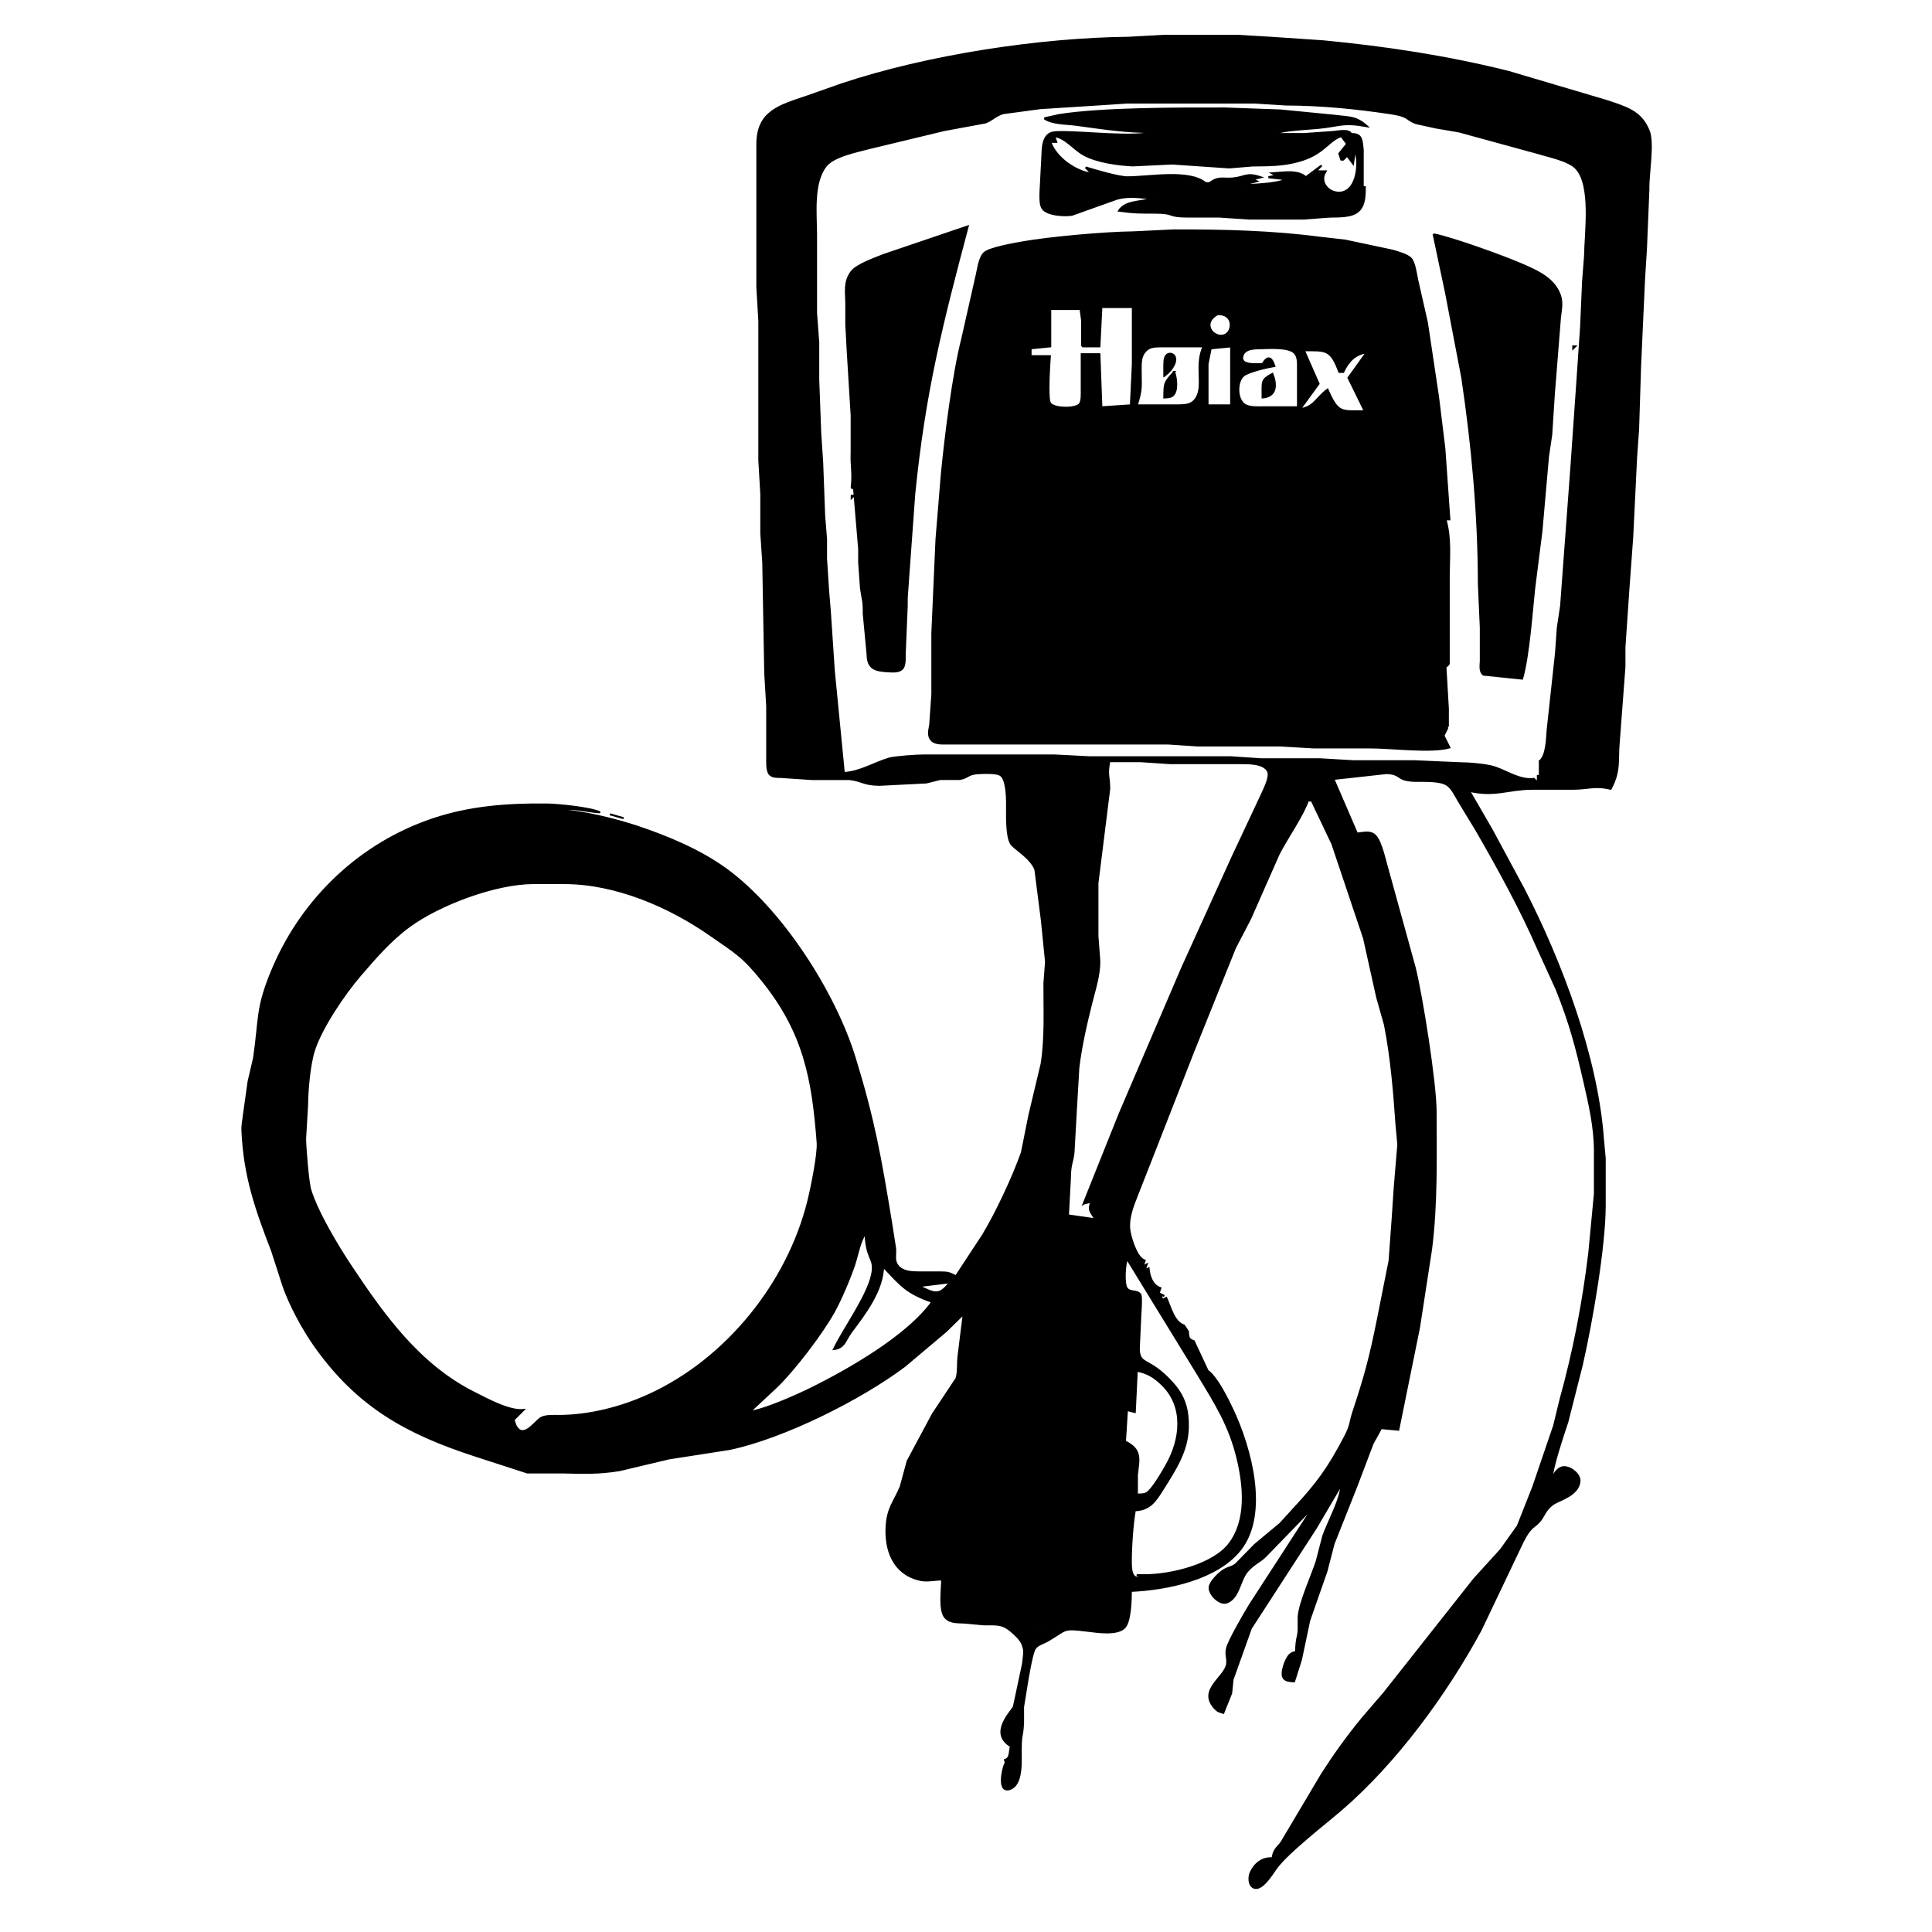 <?xml version="1.0" encoding="UTF-8" standalone="no"?>
<!-- Created with Inkscape (http://www.inkscape.org/) -->

<svg
   xmlns:dc="http://purl.org/dc/elements/1.1/"
   xmlns:cc="http://creativecommons.org/ns#"
   xmlns:rdf="http://www.w3.org/1999/02/22-rdf-syntax-ns#"
   xmlns:svg="http://www.w3.org/2000/svg"
   xmlns="http://www.w3.org/2000/svg"
   xmlns:sodipodi="http://sodipodi.sourceforge.net/DTD/sodipodi-0.dtd"
   xmlns:inkscape="http://www.inkscape.org/namespaces/inkscape"
   width="260mm"
   height="260mm"
   viewBox="0 0 260 260"
   version="1.1"
   id="svg8"
   inkscape:version="0.92.5 (2060ec1f9f, 2020-04-08)"
   sodipodi:docname="icon.svg">
  <defs
     id="defs2" />
  <sodipodi:namedview
     id="base"
     pagecolor="#ffffff"
     bordercolor="#666666"
     borderopacity="1.0"
     inkscape:pageopacity="0.0"
     inkscape:pageshadow="2"
     inkscape:zoom="0.49497475"
     inkscape:cx="-537.8267"
     inkscape:cy="754.59273"
     inkscape:document-units="mm"
     inkscape:current-layer="layer1"
     showgrid="false"
     inkscape:window-width="2369"
     inkscape:window-height="1300"
     inkscape:window-x="72"
     inkscape:window-y="0"
     inkscape:window-maximized="0" />
  <g
     inkscape:label="Layer 1"
     inkscape:groupmode="layer"
     id="layer1"
     transform="translate(0,-37)">
    <path
       d="m 128.641,208.761 c -0.929,-0.489 -1.069,-0.511 -2.117,-0.529 0,0 -2.91,0 -2.91,0 -0.976,-0.013 -2.101,-0.05 -2.783,-0.868 -0.587,-0.701 -0.307,-1.479 -0.36,-2.307 0,0 -0.582,-3.704 -0.582,-3.704 -1.437,-8.673 -2.241,-13.428 -4.855,-21.96 -2.709,-8.84 -9.877,-19.992 -17.349,-25.421 -3.477,-2.527 -7.842,-4.352 -11.906,-5.712 -2.902,-0.971 -7.551,-2.138 -10.583,-2.204 1.82,-0.511 3.704,0.18 5.556,0.265 -1.302,-0.601 -5.617,-1.04 -7.144,-1.058 -5.223,-0.061 -10.353,0.31 -15.346,1.99 -9.705,3.26 -17.441,10.602 -21.466,19.971 -2.339,5.445 -1.81,6.773 -2.611,12.171 0,0 -0.738,3.175 -0.738,3.175 0,0 -0.63,4.498 -0.63,4.498 -0.077,0.81 -0.23,1.241 -0.193,2.117 0.27,6.096 1.823,10.52 3.993,16.14 0,0 1.45,4.498 1.45,4.498 0.9,2.731 2.762,6.128 4.434,8.467 5.718,8.001 12.237,11.583 21.317,14.552 0,0 7.144,2.318 7.144,2.318 0,0 4.763,0 4.763,0 2.86,0.069 4.794,0.148 7.673,-0.318 0,0 6.615,-1.572 6.615,-1.572 0,0 8.202,-1.278 8.202,-1.278 7.313,-1.556 17.582,-6.699 23.548,-11.181 0,0 5.556,-4.683 5.556,-4.683 0,0 2.381,-2.336 2.381,-2.336 0,0 -0.72,5.821 -0.72,5.821 -0.103,0.886 0.008,2.146 -0.265,2.91 0,0 -3.167,4.763 -3.167,4.763 0,0 -3.4,6.35 -3.4,6.35 0,0 -0.934,3.44 -0.934,3.44 -0.833,2.019 -1.744,2.813 -1.897,5.292 -0.201,3.212 0.902,6.313 4.297,7.191 0.96,0.31 2.146,0 3.175,0 0,1.304 -0.429,4.207 0.437,5.13 0.73,0.778 1.781,0.595 2.738,0.688 0,0 2.381,0.22 2.381,0.22 2.021,0.024 2.63,-0.177 4.228,1.347 0.452,0.434 0.958,0.96 1.103,1.564 0.296,0.677 0.058,1.677 0,2.381 0,0 -1.233,5.794 -1.233,5.794 -0.299,0.646 -3.365,3.582 -0.394,5.318 -0.23,0.878 -0.056,1.603 -0.794,1.852 0,0 0.265,1.058 0.265,1.058 0,0 -0.265,-0.529 -0.265,-0.529 -0.331,0.72 -1.061,4.067 0.749,3.334 1.355,-0.55 1.378,-2.932 1.368,-4.128 -0.037,-3.773 0.191,-2.326 0.31,-4.763 0,0 0,-2.117 0,-2.117 0,0 0.646,-3.969 0.646,-3.969 0.143,-0.767 0.585,-3.365 0.939,-3.887 0.386,-0.564 1.209,-0.743 1.81,-1.101 2.596,-1.543 1.865,-1.693 5.292,-1.289 1.299,0.156 3.948,0.574 4.945,-0.421 0.812,-0.812 0.873,-3.778 0.876,-4.945 4.847,-0.222 11.573,-1.569 14.713,-5.556 3.829,-4.86 1.357,-13.745 -1.013,-18.785 -0.677,-1.442 -2.125,-4.4 -3.381,-5.292 0,0 -1.852,-3.969 -1.852,-3.969 -0.781,-0.262 -0.714,-0.545 -0.794,-1.323 0,0 -0.529,-0.794 -0.529,-0.794 -1.339,-0.402 -1.847,-2.527 -2.381,-3.704 0,0 -0.529,0.265 -0.529,0.265 0,0 -0.265,-0.794 -0.265,-0.794 0,0 0.529,0.265 0.529,0.265 0,0 -0.794,-0.265 -0.794,-0.265 0,0 0.265,-0.794 0.265,-0.794 -1.064,-0.339 -1.511,-1.611 -1.587,-2.646 0,0 -0.529,0.265 -0.529,0.265 0,0 0.265,-0.794 0.265,-0.794 0,0 -0.529,0.265 -0.529,0.265 0,0 0.265,-0.794 0.265,-0.794 -1.053,-0.352 -1.754,-2.659 -1.984,-3.704 -0.4,-1.791 0.381,-3.654 1.032,-5.292 0,0 2.699,-6.879 2.699,-6.879 0,0 4.757,-12.171 4.757,-12.171 0,0 5.638,-14.023 5.638,-14.023 0,0 2.064,-3.969 2.064,-3.969 0,0 3.855,-8.731 3.855,-8.731 1.003,-1.945 3.334,-5.353 3.9,-7.144 0,0 0.529,0 0.529,0 0,0 2.768,5.821 2.768,5.821 0,0 4.265,12.7 4.265,12.7 0,0 1.762,7.938 1.762,7.938 0,0 1.048,3.704 1.048,3.704 0.878,4.482 1.241,8.951 1.558,13.494 0,0 0.241,2.646 0.241,2.646 0,0 -0.484,5.821 -0.484,5.821 0,0 -0.265,3.969 -0.265,3.969 0,0 -0.423,5.821 -0.423,5.821 0,0 -1.58,7.938 -1.58,7.938 -1.013,5.054 -1.677,7.551 -3.297,12.435 -0.511,1.543 -0.254,1.675 -1.18,3.44 -2.133,4.069 -3.646,6.17 -6.771,9.525 0,0 -1.886,2.072 -1.886,2.072 0,0 -3.384,2.813 -3.384,2.813 0,0 -2.582,2.635 -2.582,2.635 -0.646,0.521 -1.072,0.347 -1.961,1.029 -0.519,0.4 -1.484,1.365 -1.574,2.035 -0.124,0.95 1.355,2.442 2.323,2.072 1.64,-0.627 1.72,-3.035 2.731,-4.183 0.953,-1.087 1.707,-1.283 2.426,-2.003 0,0 6.53,-6.734 6.53,-6.734 0,0 -8.578,13.229 -8.578,13.229 -0.654,1.05 -2.823,4.797 -3.08,5.821 -0.249,0.905 0.101,1.323 0,2.117 -0.198,1.849 -3.974,3.498 -1.643,6.003 0.415,0.447 0.593,0.442 1.13,0.611 0,0 1.061,-2.646 1.061,-2.646 0,0 0.188,-1.852 0.188,-1.852 0,0 2.458,-6.879 2.458,-6.879 0,0 8.742,-13.494 8.742,-13.494 0,0 3.426,-5.821 3.426,-5.821 0.026,1.812 -1.759,5.003 -2.418,6.879 0,0 -0.894,3.44 -0.894,3.44 -0.646,1.979 -2.244,5.419 -2.426,7.408 0,0 0,1.852 0,1.852 -0.071,1.074 -0.304,0.976 -0.347,2.91 -0.376,0.124 -0.556,0.111 -0.873,0.421 -0.505,0.495 -1.27,2.508 -0.773,3.125 0.325,0.405 0.918,0.386 1.381,0.423 0,0 0.923,-2.91 0.923,-2.91 0,0 1.117,-5.292 1.117,-5.292 0,0 2.315,-6.615 2.315,-6.615 0,0 0.96,-3.704 0.96,-3.704 0,0 3.045,-7.673 3.045,-7.673 0,0 2.209,-5.821 2.209,-5.821 0,0 1.143,-2.064 1.143,-2.064 0,0 2.31,0.212 2.31,0.212 0,0 2.791,-13.758 2.791,-13.758 0,0 1.632,-10.583 1.632,-10.583 0.765,-6.146 0.614,-12.335 0.603,-18.521 -0.005,-3.765 -1.855,-15.468 -2.813,-19.315 0,0 -3.797,-13.758 -3.797,-13.758 -0.325,-1.058 -0.863,-3.9 -1.916,-4.284 -0.564,-0.286 -1.468,-0.056 -2.058,0 0,0 -3.175,-7.358 -3.175,-7.358 0,0 7.144,-0.788 7.144,-0.788 2.156,0.079 1.238,1.013 3.969,1.053 1.154,0.016 3.196,-0.103 4.178,0.524 0.654,0.418 1.14,1.45 1.537,2.122 0,0 2.413,3.969 2.413,3.969 3.024,5.247 5.964,10.581 8.387,16.14 0,0 2.416,5.292 2.416,5.292 1.815,4.538 2.651,7.726 3.731,12.435 0.699,3.043 1.41,6.122 1.416,9.26 0,0 0,5.821 0,5.821 0,0 -0.754,7.938 -0.754,7.938 -0.802,6.71 -2.088,13.335 -3.897,19.844 0,0 -0.836,3.44 -0.836,3.44 0,0 -2.799,8.202 -2.799,8.202 0,0 -2.088,5.292 -2.088,5.292 0,0 -2.26,3.175 -2.26,3.175 0,0 -3.609,3.969 -3.609,3.969 0,0 -12.123,15.346 -12.123,15.346 0,0 -2.958,3.44 -2.958,3.44 -1.939,2.36 -3.72,4.842 -5.371,7.408 0,0 -5.188,8.731 -5.188,8.731 -0.677,1.304 -1.249,1.09 -1.508,2.646 -1.312,-0.106 -2.326,0.664 -2.902,1.852 -0.286,0.587 -0.331,1.738 0.37,2.072 1.09,0.521 2.511,-1.886 3.027,-2.601 1.55,-2.135 6.535,-5.982 8.766,-7.903 7.395,-6.366 14.086,-15.542 18.738,-24.111 0,0 5.675,-11.906 5.675,-11.906 1.164,-2.318 1.556,-1.826 2.41,-2.945 0.466,-0.609 0.675,-1.468 1.754,-2.191 0.725,-0.484 3.387,-1.159 3.485,-3.064 0.05,-0.982 -1.492,-2.114 -2.418,-1.791 -0.675,0.238 -1.016,0.942 -1.333,1.524 0.079,-1.611 1.545,-5.943 2.117,-7.673 0,0 1.945,-7.673 1.945,-7.673 1.283,-5.588 3.074,-15.843 3.082,-21.431 0,0 0,-6.35 0,-6.35 0,0 -0.241,-2.646 -0.241,-2.646 -0.804,-10.999 -5.636,-23.836 -10.676,-33.602 0,0 -4.276,-7.938 -4.276,-7.938 0,0 -3.064,-5.292 -3.064,-5.292 3.392,0.826 5.363,-0.259 8.467,-0.265 0,0 5.556,0 5.556,0 2.021,-0.011 2.945,-0.505 5.027,0 1.315,-2.416 0.865,-3.858 1.103,-6.35 0,0 0.759,-10.054 0.759,-10.054 0,0 0,-2.646 0,-2.646 0,0 0.542,-7.938 0.542,-7.938 0,0 0.505,-6.879 0.505,-6.879 0,0 0.529,-10.848 0.529,-10.848 0,0 0.265,-3.704 0.265,-3.704 0,0 0.265,-8.467 0.265,-8.467 0,0 0.265,-5.821 0.265,-5.821 0,0 0.265,-5.821 0.265,-5.821 0,0 0.265,-4.233 0.265,-4.233 0,0 0.325,-7.938 0.325,-7.938 -0.058,-2 0.754,-6.337 0,-7.938 -1.058,-2.596 -3.196,-3.096 -5.617,-3.924 0,0 -13.229,-3.916 -13.229,-3.916 -8.207,-2.051 -16.468,-3.307 -24.871,-4.112 0,0 -7.144,-0.484 -7.144,-0.484 0,0 -4.498,-0.265 -4.498,-0.265 0,0 -9.79,0 -9.79,0 0,0 -4.763,0.265 -4.763,0.265 -12.089,0.135 -27.152,2.437 -38.629,6.263 0,0 -4.763,1.675 -4.763,1.675 -3.556,1.212 -6.607,1.963 -6.615,6.35 0,0 0,19.315 0,19.315 0,0 0.265,4.498 0.265,4.498 0,0 0,18.785 0,18.785 0,0 0.265,4.498 0.265,4.498 0,0 0,5.292 0,5.292 0,0 0.265,3.969 0.265,3.969 0,0 0.265,14.817 0.265,14.817 0,0 0.265,4.498 0.265,4.498 0,0 0,6.879 0,6.879 0,0.598 -0.066,1.752 0.31,2.23 0.36,0.455 1.024,0.405 1.543,0.415 0,0 4.233,0.286 4.233,0.286 0,0 5.027,0 5.027,0 1.714,0.212 1.841,0.743 3.969,0.773 0,0 6.35,-0.32 6.35,-0.32 0,0 1.852,-0.466 1.852,-0.466 0,0 2.635,0 2.635,0 1.328,-0.235 0.923,-0.765 2.921,-0.802 0.648,-0.011 2.037,-0.079 2.564,0.27 0.799,0.534 0.865,2.791 0.876,3.699 0.016,1.363 -0.14,4.397 0.532,5.522 0.394,0.661 2.656,1.855 3.281,3.498 0,0 0.876,6.855 0.876,6.855 0,0 0.556,5.556 0.556,5.556 0,0 -0.217,2.91 -0.217,2.91 -0.016,3.614 0.185,7.268 -0.381,10.848 0,0 -1.638,6.879 -1.638,6.879 0,0 -1.008,5.027 -1.008,5.027 -1.156,3.294 -3.426,8.128 -5.228,11.113 0,0 -3.651,5.556 -3.651,5.556 z m 78.581,-69.321 c 0,0 0,2.381 0,2.381 0,0 -0.265,0 -0.265,0 0,0 0,-0.529 0,-0.529 0,0 0,1.058 0,1.058 0,0 -0.529,-0.529 -0.529,-0.529 -1.879,0.243 -3.561,-0.987 -5.292,-1.561 -1.106,-0.365 -3.556,-0.553 -4.763,-0.556 0,0 -6.085,-0.265 -6.085,-0.265 0,0 -8.202,0 -8.202,0 0,0 -4.498,-0.265 -4.498,-0.265 0,0 -7.938,0 -7.938,0 0,0 -3.969,-0.265 -3.969,-0.265 0,0 -19.05,0 -19.05,0 0,0 -4.763,-0.246 -4.763,-0.246 0,0 -2.117,0 -2.117,0 0,0 -2.91,0 -2.91,0 0,0 -12.435,0 -12.435,0 -0.868,-0.016 -4.043,0.209 -4.763,0.426 -2.061,0.622 -3.879,1.815 -6.085,1.937 0,0 -1.347,-13.758 -1.347,-13.758 0,0 -0.529,-7.938 -0.529,-7.938 0,0 -0.241,-2.91 -0.241,-2.91 0,0 -0.275,-4.233 -0.275,-4.233 0,0 0,-2.646 0,-2.646 0,0 -0.254,-3.175 -0.254,-3.175 0,0 -0.265,-7.144 -0.265,-7.144 0,0 -0.265,-3.969 -0.265,-3.969 0,0 -0.265,-7.144 -0.265,-7.144 0,0 0,-5.027 0,-5.027 0,0 -0.296,-3.969 -0.296,-3.969 0,0 0,-7.408 0,-7.408 0,0 0,-3.175 0,-3.175 -0.011,-2.731 -0.484,-6.943 1.315,-9.205 1.077,-1.355 4.18,-1.942 5.861,-2.397 0,0 10.054,-2.421 10.054,-2.421 0,0 5.556,-1.027 5.556,-1.027 0.942,-0.357 1.355,-0.934 2.381,-1.251 0,0 5.027,-0.675 5.027,-0.675 0,0 7.673,-0.487 7.673,-0.487 0,0 3.969,-0.265 3.969,-0.265 0,0 17.198,0 17.198,0 0,0 4.233,0.265 4.233,0.265 4.625,0.008 9.448,0.484 14.023,1.172 2.598,0.389 2.035,0.807 3.437,1.326 0,0 2.651,0.585 2.651,0.585 0,0 3.172,0.545 3.172,0.545 0,0 10.583,2.897 10.583,2.897 1.46,0.458 4.128,0.968 5.144,2.045 2.175,2.299 1.241,8.789 1.206,11.803 0,0 -0.265,3.44 -0.265,3.44 0,0 -0.265,6.085 -0.265,6.085 0,0 -0.505,7.408 -0.505,7.408 0,0 -0.794,11.377 -0.794,11.377 0,0 -1.392,18.785 -1.392,18.785 0,0 -0.439,2.91 -0.439,2.91 0,0 -0.249,3.463 -0.249,3.463 0,0 -1.119,10.295 -1.119,10.295 -0.106,1.204 -0.119,3.458 -1.058,4.233 z m -66.675,-86.519 c 1.027,0.757 2.947,0.696 4.233,0.868 3.863,0.521 6.62,0.984 10.583,0.984 -2.836,0.804 -9.464,-0.058 -12.7,0 -0.587,0.013 -1.209,-0.013 -1.667,0.423 -0.675,0.643 -0.685,1.889 -0.717,2.752 0,0 -0.262,5.027 -0.262,5.027 0,0.601 -0.056,1.527 0.27,2.043 0.587,0.934 2.974,1.045 3.963,0.889 0,0 6.085,-2.17 6.085,-2.17 1.593,-0.434 3.172,-0.177 4.763,0 -1.463,0.479 -3.638,0.251 -4.498,1.619 2.175,0.286 2.611,0.259 4.763,0.265 2.934,0.005 1.558,0.524 4.498,0.529 0,0 4.233,0 4.233,0 0,0 3.969,0.265 3.969,0.265 0,0 7.408,0 7.408,0 0,0 3.175,-0.241 3.175,-0.241 1.304,-0.09 3.347,0.148 4.313,-0.931 0.714,-0.796 0.706,-2.058 0.714,-3.061 0,0 -0.28,0 -0.28,0 0,0 0,0.529 0,0.529 0,0 0,-5.556 0,-5.556 -0.156,-1.312 -0.09,-2.164 -1.572,-2.117 -0.28,-0.72 -1.95,-0.278 -2.646,-0.259 0,0 -3.704,0.259 -3.704,0.259 0,0 -4.233,0 -4.233,0 1.802,-0.595 4.151,-0.632 6.085,-0.812 3.032,-0.283 3.262,-0.847 6.615,-0.246 -1.492,-1.339 -2.408,-1.14 -4.236,-1.394 0,0 -7.406,-0.722 -7.406,-0.722 0,0 -7.408,-0.265 -7.408,-0.265 -6.122,-0.008 -16.566,-0.042 -22.378,0.889 0,0 -1.963,0.434 -1.963,0.434 z m 39.952,2.381 c 0,0 0.794,1.058 0.794,1.058 0,0 -1.058,1.323 -1.058,1.323 0,0 0.265,0.794 0.265,0.794 0,0 0.265,0 0.265,0 0,0 0.529,-0.529 0.529,-0.529 0,0 0.794,1.058 0.794,1.058 0,0 0.265,-1.852 0.265,-1.852 0.648,1.632 0.339,5.442 -1.855,5.757 -1.601,0.228 -3.085,-1.349 -2.114,-2.847 0,0 -1.058,0 -1.058,0 0,0 0,-0.265 0,-0.265 0,0 0.529,-0.529 0.529,-0.529 0,0 -2.117,1.587 -2.117,1.587 -1.098,-1.013 -3.08,-0.614 -4.498,-0.529 0,0 0.529,0.265 0.529,0.265 0,0 -1.058,0.265 -1.058,0.265 0,0 2.381,0.265 2.381,0.265 -0.995,0.646 -4.749,0.781 -6.085,0.794 0,0 2.117,-0.529 2.117,-0.529 0,0 -0.529,-0.265 -0.529,-0.265 0,0 1.058,-0.265 1.058,-0.265 -1.934,-0.646 -2.035,-0.018 -3.704,0.156 -1.381,0.146 -1.908,-0.333 -3.175,0.638 0,0 -0.529,0 -0.529,0 -2.215,-1.881 -7.787,-0.759 -10.583,-0.794 -1.159,-0.016 -4.284,-0.934 -5.556,-1.323 0,0 0.529,0.529 0.529,0.529 0,0 0,0.265 0,0.265 -2.114,-0.384 -4.588,-2.178 -5.292,-4.233 0,0 0.794,0 0.794,0 0,0 -0.265,-0.794 -0.265,-0.794 1.585,0.267 2.593,1.736 3.969,2.506 1.722,0.966 4.643,1.376 6.615,1.453 0,0 5.292,-0.254 5.292,-0.254 0,0 7.673,0.527 7.673,0.527 0,0 3.175,-0.262 3.175,-0.262 2.127,-0.024 3.987,-0.003 6.085,-0.572 3.508,-0.95 3.897,-2.683 5.821,-3.397 z m -65.892,47.36 c 0,0 0.275,0 0.275,0 0,0 0,-0.529 0,-0.529 0,0 0.738,8.742 0.738,8.742 0,0 0,1.841 0,1.841 0,0 0.246,3.44 0.246,3.44 0.212,1.609 0.392,1.577 0.37,3.44 0,0 0.516,5.445 0.516,5.445 0.016,2.006 1.082,2.22 2.892,2.312 0.595,0.032 1.453,0.09 1.847,-0.455 0.325,-0.452 0.27,-1.46 0.27,-2.011 0,0 0.265,-6.35 0.265,-6.35 0,0 0,-1.058 0,-1.058 0,0 0.265,-3.704 0.265,-3.704 0,0 0.749,-10.319 0.749,-10.319 1.373,-13.735 3.688,-22.818 7.189,-35.983 0,0 -11.377,3.863 -11.377,3.863 -1.151,0.468 -3.58,1.318 -4.273,2.252 -0.997,1.341 -0.709,2.683 -0.691,4.204 0,0 0,2.876 0,2.876 0,0 0.201,3.739 0.201,3.739 0,0 0.519,8.467 0.519,8.467 0,0 0,2.91 0,2.91 0,0 0,2.117 0,2.117 -0.082,1.828 0.241,2.704 0,4.762 z m 80.444,34.925 c 0,0 -0.794,-1.587 -0.794,-1.587 0,0 0.529,-1.058 0.529,-1.058 0,0 -0.529,0.794 -0.529,0.794 0,0 0.593,-1.058 0.593,-1.058 0,0 0,-2.31 0,-2.31 0,0 -0.328,-5.628 -0.328,-5.628 0.135,-0.13 0.225,-0.064 0.445,-0.407 0,0 0,-4.056 0,-4.056 0,0 0,-7.707 0,-7.707 0.013,-2.577 0.291,-5.159 -0.445,-7.673 0,0 0.529,0 0.529,0 0,0 -0.672,-9.525 -0.672,-9.525 0,0 -0.841,-6.879 -0.841,-6.879 0,0 -1.505,-10.054 -1.505,-10.054 0,0 -1.32,-5.821 -1.32,-5.821 -0.161,-0.767 -0.339,-2.249 -0.841,-2.815 -0.447,-0.503 -1.826,-0.889 -2.492,-1.077 0,0 -6.35,-1.347 -6.35,-1.347 0,0 -3.44,-0.392 -3.44,-0.392 -6.511,-0.849 -13.018,-0.992 -19.579,-0.984 0,0 -5.556,0.265 -5.556,0.265 -3.757,0.042 -11.136,0.699 -14.817,1.344 -1.077,0.191 -4.493,0.781 -5.178,1.437 -0.706,0.677 -0.847,2.336 -1.101,3.305 0,0 -1.852,8.202 -1.852,8.202 -1.233,4.81 -2.27,13.189 -2.762,18.256 0,0 -0.717,8.731 -0.717,8.731 0,0 -0.561,12.7 -0.561,12.7 0,0 0,8.202 0,8.202 0,0 -0.286,4.08 -0.286,4.08 -0.111,0.72 -0.384,1.492 0.217,2.111 0.497,0.513 1.521,0.421 2.185,0.426 0,0 25.135,0 25.135,0 0,0 4.498,0 4.498,0 0,0 3.969,0.262 3.969,0.262 0,0 11.113,0 11.113,0 0,0 4.498,0.265 4.498,0.265 0,0 7.673,0 7.673,0 2.752,0.005 8.173,0.685 10.583,0 z m -2.117,-69.056 c 0,0 1.68,7.938 1.68,7.938 0,0 2.175,11.377 2.175,11.377 1.371,9.234 2.215,18.447 2.23,27.781 0,0 0.259,5.821 0.259,5.821 0,0 0,4.498 0,4.498 -0.018,0.606 -0.185,1.434 0.376,1.847 0,0 5.186,0.534 5.186,0.534 0.868,-3.003 1.275,-8.845 1.63,-12.171 0,0 0.971,-7.673 0.971,-7.673 0,0 0.884,-10.054 0.884,-10.054 0,0 0.434,-2.908 0.434,-2.908 0,0 0.36,-5.559 0.36,-5.559 0,0 0.759,-9.525 0.759,-9.525 0.074,-1.717 0.659,-2.834 -0.315,-4.498 -1.008,-1.725 -2.963,-2.561 -4.723,-3.328 -2.593,-1.127 -9.26,-3.532 -11.906,-4.08 z m -47.305,15.081 c 0,0 2.326,0 2.326,0 0,0 0.265,-5.292 0.265,-5.292 0,0 4.233,0 4.233,0 0,0 0,7.673 0,7.673 0,0 -0.265,5.556 -0.265,5.556 0,0 -3.969,0.265 -3.969,0.265 0,0 -0.265,-7.144 -0.265,-7.144 0,0 -2.381,0 -2.381,0 0,0 0,4.763 0,4.763 0,0.527 0.061,1.537 -0.27,1.958 -0.54,0.683 -3.659,0.651 -4.016,-0.188 -0.381,-0.669 -0.074,-5.321 0,-6.268 0,0 -2.593,0 -2.593,0 0,0 0,-1.058 0,-1.058 0,0 2.646,-0.265 2.646,-0.265 0,0 0,-5.024 0,-5.024 0,0 4.075,0 4.075,0 0,0 0.214,1.585 0.214,1.585 0,0 0,3.44 0,3.44 z m 18.211,-4.323 c 2.233,-0.151 2.148,2.318 0.987,2.799 -1.389,0.579 -3.289,-1.503 -0.987,-2.799 z m -1.863,4.323 c -1.167,2.463 0.034,5.165 -0.913,6.85 -0.595,1.056 -1.447,1.072 -2.527,1.087 0,0 -5.556,0 -5.556,0 0.722,-2.32 0.519,-2.408 0.529,-4.763 0.005,-0.796 -0.037,-1.664 0.46,-2.342 0.579,-0.796 1.291,-0.815 2.185,-0.833 0,0 5.821,0 5.821,0 z m 3.704,0 c 0,0 0,7.938 0,7.938 0,0 -3.175,0 -3.175,0 0,0 0,-5.556 0,-5.556 0,0 0.423,-2.111 0.423,-2.111 0,0 2.752,-0.27 2.752,-0.27 z m 8.996,8.199 c 0,0 -4.763,0 -4.763,0 -0.717,0.008 -1.72,0.053 -2.352,-0.307 -1.159,-0.661 -1.199,-3.151 -0.212,-3.966 0.654,-0.54 3.249,-1.14 4.151,-1.281 -0.381,-1.183 -0.897,-1.447 -1.587,-0.265 -0.736,0 -3.059,0.275 -2.715,-1.058 0.254,-0.984 1.363,-1.042 2.185,-1.058 1.188,-0.021 4.077,-0.27 4.868,0.643 0.471,0.54 0.418,1.333 0.423,2.003 0,0 0,5.289 0,5.289 z m 37.042,-8.199 c 0,0 0,0.265 0,0.265 0,0 0.265,-0.265 0.265,-0.265 0,0 -0.265,0 -0.265,0 z m -31.485,3.44 c 0,0 0.529,0 0.529,0 0.68,-1.439 1.564,-2.387 3.175,-2.646 0,0 -2.469,3.44 -2.469,3.44 0,0 2.204,4.498 2.204,4.498 -3.257,0 -3.585,0.32 -5.027,-2.91 -1.58,1.185 -1.744,2.328 -3.704,2.646 0,0 2.508,-3.44 2.508,-3.44 0,0 -1.979,-4.498 -1.979,-4.498 2.961,0 3.612,-0.209 4.763,2.91 z m -23.548,0.529 c 0.426,-0.357 0.733,-0.593 1.05,-1.069 0.262,-0.392 0.558,-0.984 0.37,-1.463 -0.188,-0.479 -0.81,-0.611 -1.151,-0.209 -0.307,0.362 -0.267,1.225 -0.27,1.683 0,0 0,1.058 0,1.058 z m 1.323,-0.529 c -1.323,1.439 -1.315,1.543 -1.323,3.44 0.378,-0.029 0.81,-0.005 1.127,-0.262 0.722,-0.585 0.495,-2.421 0.196,-3.178 z m 13.229,0.265 c -1.529,0.823 -1.323,0.942 -1.323,3.175 1.865,-0.148 1.908,-1.699 1.323,-3.175 z M 114.618,103.722 c 0,0 0,0.265 0,0.265 0,0 0.265,-0.265 0.265,-0.265 0,0 -0.265,0 -0.265,0 z m 31.221,95.25 c 0,0 1.058,-0.265 1.058,-0.265 -0.511,1.127 -0.101,1.376 0.529,2.381 0,0 -3.704,-0.529 -3.704,-0.529 0,0 0.265,-5.027 0.265,-5.027 0.024,-1.971 0.325,-1.974 0.484,-3.44 0,0 0.31,-5.556 0.31,-5.556 0,0 0.339,-5.821 0.339,-5.821 0.357,-2.961 1.021,-5.842 1.744,-8.731 0.447,-1.778 1.172,-3.993 1.069,-5.821 0,0 -0.241,-3.175 -0.241,-3.175 0,0 0,-7.144 0,-7.144 0,0 1.587,-12.7 1.587,-12.7 -0.021,-1.886 -0.347,-1.667 0,-3.704 0,0 4.233,0 4.233,0 0,0 3.969,0.265 3.969,0.265 0,0 9.525,0 9.525,0 1.05,0.003 3.13,-0.032 3.649,1.117 0.344,0.759 -0.532,2.368 -0.849,3.117 0,0 -2.731,5.821 -2.731,5.821 0,0 -1.244,2.646 -1.244,2.646 0,0 -6.723,14.817 -6.723,14.817 0,0 -8.395,19.579 -8.395,19.579 0,0 -4.874,12.171 -4.874,12.171 z M 82.074,146.584 c 0,0 1.852,0.529 1.852,0.529 0,0 -1.852,-0.529 -1.852,-0.529 z m -12.965,81.492 c 0,0 1.323,-1.323 1.323,-1.323 -1.908,0.196 -4.892,-1.453 -6.615,-2.315 -7.379,-3.699 -12.139,-10.327 -16.581,-16.999 -1.799,-2.704 -4.538,-7.247 -5.48,-10.319 -0.31,-1.005 -0.68,-5.696 -0.693,-6.879 0,0 0.265,-4.498 0.265,-4.498 0.011,-2 0.323,-5.54 0.931,-7.408 1,-3.08 4.061,-7.591 6.178,-10.054 2.037,-2.371 4.109,-4.778 6.649,-6.633 4.069,-2.974 11.591,-5.794 16.669,-5.802 0,0 4.233,0 4.233,0 6.847,0.011 14.052,3.093 19.579,6.953 3.4,2.376 4.392,2.826 7.144,6.276 5.527,6.932 6.681,13.131 7.324,21.696 0.116,1.577 -0.852,6.255 -1.273,7.938 -2.762,11.06 -11.02,21.262 -21.397,26.011 -3.728,1.707 -8.057,2.82 -12.171,2.828 -0.73,0.003 -1.717,-0.071 -2.371,0.27 -0.765,0.402 -2.418,3.064 -3.455,0.995 0,0 -0.259,-0.736 -0.259,-0.736 z m 47.36,-25.135 c 0.164,3.567 1.138,3.26 0.976,5.027 -0.262,2.9 -3.807,7.665 -5.21,10.583 1.434,-0.18 1.495,-1.214 2.312,-2.307 1.871,-2.487 4.223,-5.583 4.302,-8.805 2.416,2.559 3.133,3.548 6.615,4.763 -3.315,4.63 -11.266,9.178 -16.404,11.705 -2.024,0.997 -6.056,2.781 -8.202,3.111 0,0 3.702,-3.45 3.702,-3.45 2.384,-2.336 6.025,-7.101 7.665,-10.044 0.889,-1.593 2.167,-4.598 2.744,-6.35 0.45,-1.363 0.701,-3.056 1.5,-4.233 z m 35.19,3.44 c 0,0 9.578,15.61 9.578,15.61 2.355,3.9 4.255,6.834 5.331,11.377 0.863,3.646 1.291,8.186 -1.095,11.367 -2.13,2.844 -7.747,4.204 -11.168,4.244 0,0 -1.323,0 -1.323,0 0,0 0.794,0.265 0.794,0.265 -1.445,0.471 -1.569,-0.746 -1.587,-1.852 -0.029,-1.897 0.198,-5.3 0.529,-7.144 2.032,-0.071 2.77,-1.265 3.805,-2.91 1.611,-2.561 3.265,-5.077 3.336,-8.202 0.071,-3.188 -0.831,-4.958 -3.172,-7.12 -2.342,-2.159 -3.355,-1.431 -3.434,-3.469 0,0 0.22,-4.757 0.22,-4.757 0.04,-0.503 0.151,-2.193 0,-2.54 -0.41,-0.664 -1.331,-0.251 -1.812,-0.833 -0.503,-0.603 -0.288,-3.31 0,-4.035 z m -23.812,3.175 c -1.543,2.074 -2.178,1.4 -4.233,0.529 0,0 4.233,-0.529 4.233,-0.529 z m 25.157,28.575 c 0,0 0,-2.646 0,-2.646 0.222,-2.098 0.693,-3.381 -1.609,-4.498 0,0 0.265,-4.233 0.265,-4.233 0,0 1.058,0.265 1.058,0.265 0,0 0.265,-5.556 0.265,-5.556 1.453,0.275 2.365,0.841 3.429,1.876 3.053,2.974 2.521,7.403 0.574,10.824 -0.484,0.849 -1.961,3.463 -2.765,3.818 -0.384,0.167 -0.833,0.138 -1.217,0.151 z m -12.457,17.992 c 0,0 -1.058,0.794 -1.058,0.794 0.299,-0.717 0.299,-0.648 1.058,-0.794 z"
       id="Selection-7"
       inkscape:connector-curvature="0"
       style="fill:#000000;fill-opacity:1;stroke:#000000;stroke-width:0.265" />
  </g>
</svg>
